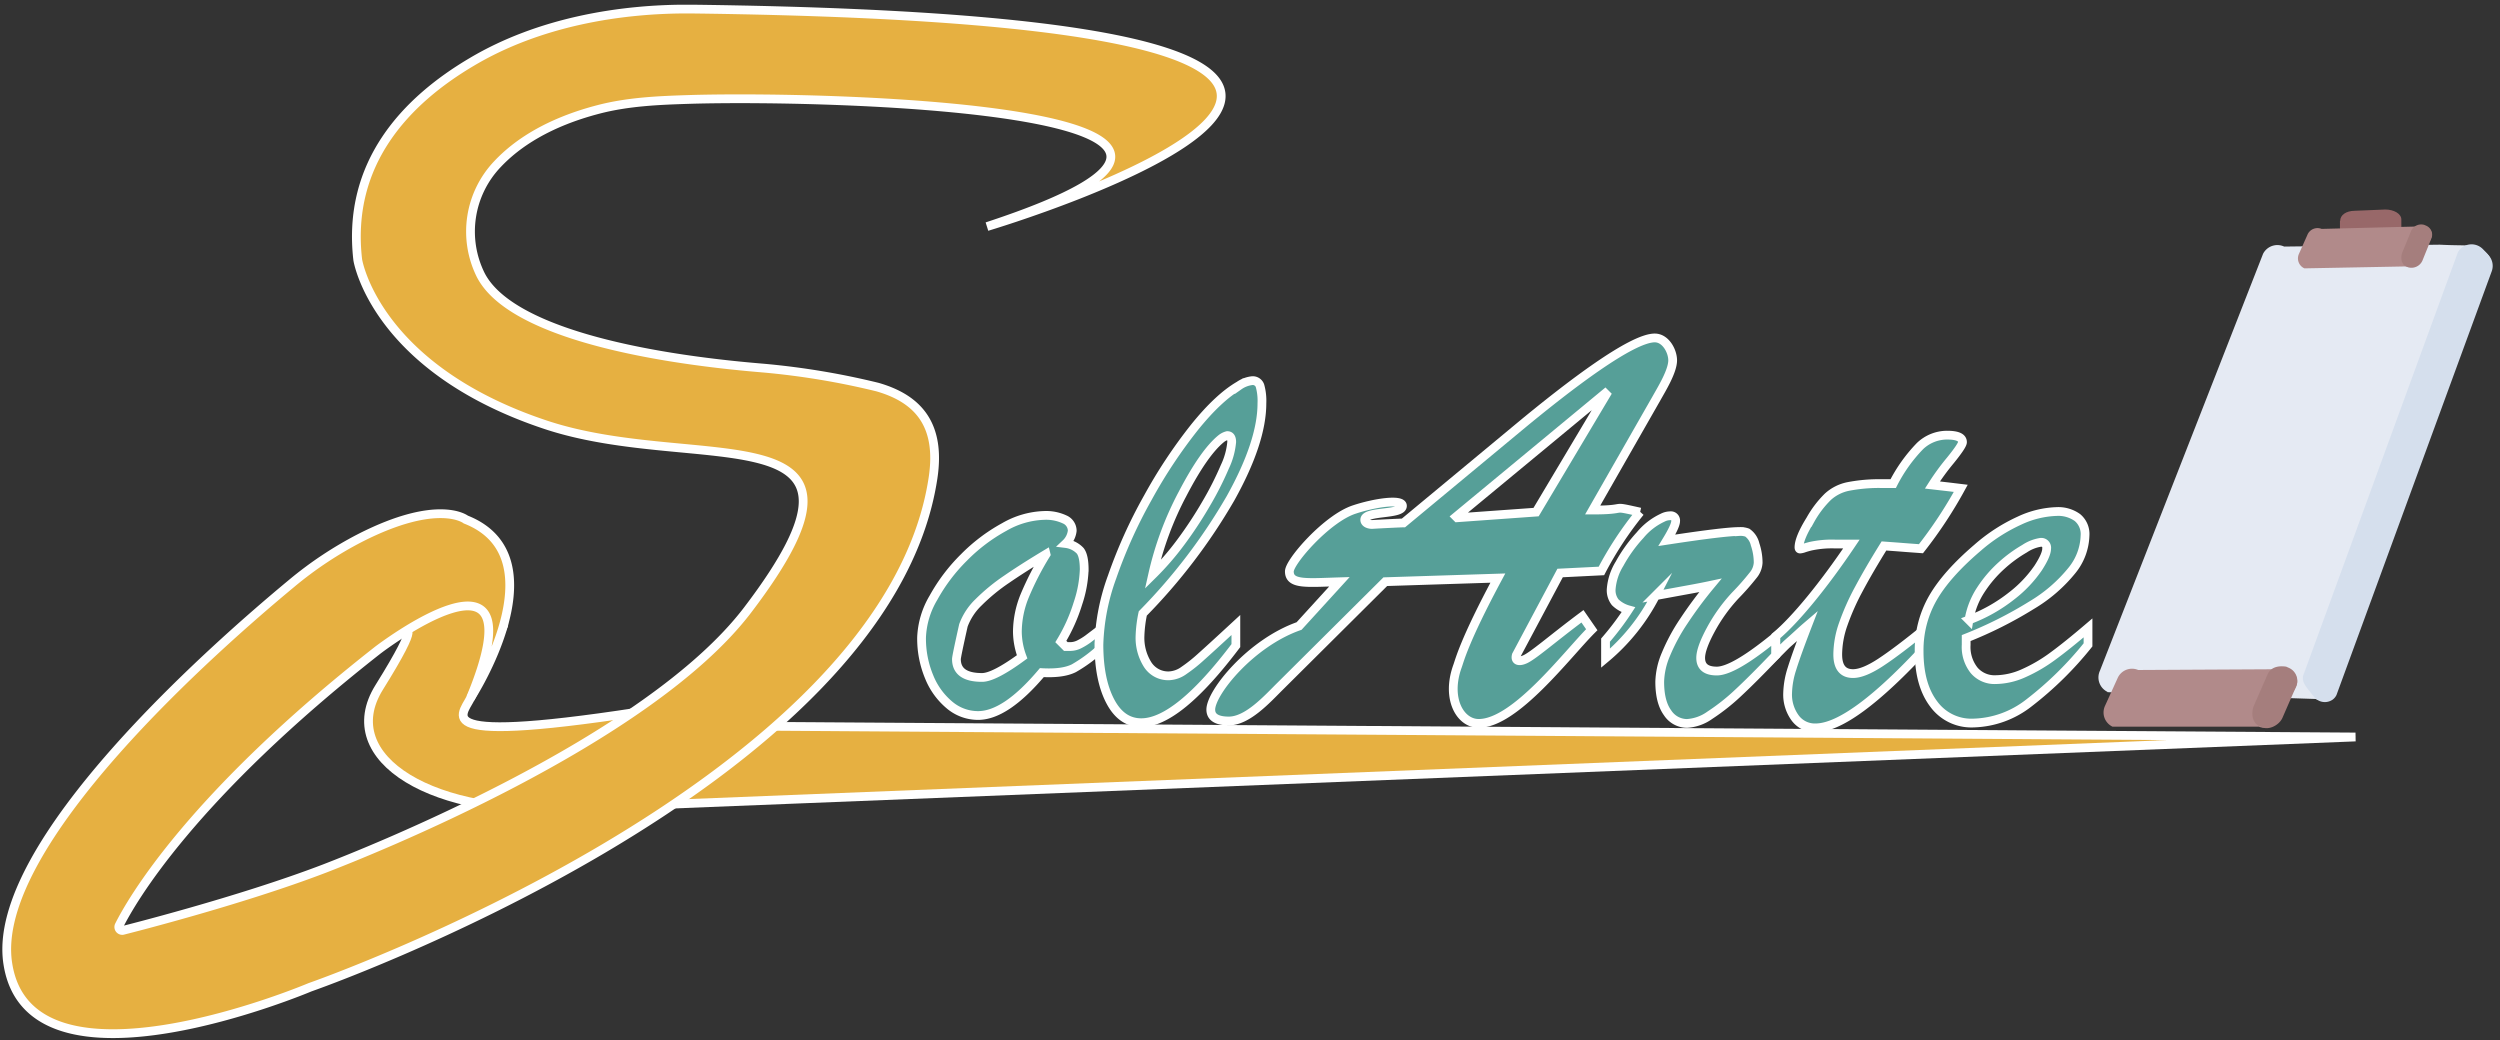 <svg id="Capa_1" data-name="Capa 1" xmlns="http://www.w3.org/2000/svg" xmlns:xlink="http://www.w3.org/1999/xlink" viewBox="0 0 684.21 284.67"><rect x="0" y="0" width="684.21" height="284.67" fill="#333333" stroke="none"/><defs><style>.cls-1{fill:#e6b041;}.cls-1,.cls-2{stroke:#fff;stroke-miterlimit:10;stroke-width:2px;}.cls-2{fill:#569f98;}.cls-3{fill:#e5eaf3;}.cls-4{fill:#d5dfed;}.cls-5{fill:#b18a8a;}.cls-6{fill:#a57e7d;}.cls-7{fill:#986869;}</style><symbol id="logo-2" data-name="logo" viewBox="0 0 568.03 235.74"><path class="cls-1" d="M155.32,159.67l-24.85,23.54C98.82,185.62,75.83,172,86,155.69s5.56-12.52,5.56-12.52,23.88-27.73,22.83-1.68c0,0-5.29,12.2-7.53,16.62S96.23,169.51,155.32,159.67Z"/><polygon class="cls-1" points="536.73 167.01 150.84 164.42 130.47 183.21 536.73 167.01"/><path class="cls-1" d="M73.57,197c9.55-3.69,73.64-29,96.44-58.93,35.5-46.62-11.21-30.71-46-42.25-39-12.95-42.9-37.62-42.9-37.62-2.57-22.07,11-36.3,26.05-45.18C122.36,4,140.93.8,157.62,1c223.85,2.82,67,49.6,67,49.6,80.8-26.53-34-30-67.78-29-7,.22-14,0.5-20.81,2.27-11.53,3-18.65,7.82-23,12.43a22.29,22.29,0,0,0-3.92,25.26c6.41,12.74,36.29,19,64.54,21.32a174.47,174.47,0,0,1,26,4.33c9.59,2.76,14.43,8.89,12.67,20.67-10.53,70.37-142.1,116.21-142.1,116.21s-64,27.11-68.93-5.44C-2.88,191.53,48.87,146.2,66,132a85.63,85.63,0,0,1,15.65-10.39c17.92-9.13,24.11-4.19,24.11-4.19,21.88,8.62,1.08,40.69,1.08,40.69,16.42-39.66-21.13-10.93-21.13-10.93C43.1,180.6,29.52,204.36,26.69,210a0.79,0.79,0,0,0,.81,1.13S54,204.51,73.57,197Z"/><path class="cls-2" d="M345.34,148.36c-0.36,1.4.74,1.46,1.84,1,1.84-.72,6.3-4.7,13.25-9.88l2.12,3.06c-5.65,5.65-17.43,21.37-25.79,21.37-4.24,0-7.51-5.68-4.82-13.08,0.48-1.31,1.51-5.74,9.19-20.06l-25.67.82-24.14,24c-2.83,2.82-7.3,7.77-11.54,7.77-1.77,0-4.12-.35-4.12-2.59,0-3.88,9.07-15.19,20.14-19.07L305,131.61c-7.53.23-11.42,0.7-11.42-2.36,0-2.24,8.6-12.12,14.84-14.13,4.59-1.53,10.95-2.47,10.95-.82,0,2.12-8.59,1.06-8.59,3.18,0,0.82,1.06,1.06,1.65,1.06,1.88-.12,6.71-0.35,7.18-0.35L346,96.29C357.5,86.76,371.63,76,376.92,76,379.4,76,381,79,381,81.11c0,2.47-2.47,6.48-3.65,8.59l-14.6,25.55c8.71,0,3.41-1.18,10.83.47a80.15,80.15,0,0,0-8.83,13.42l-9.42.47Zm20.51-59.48-0.24-.24-34,28.13,0.24,0.24,18-1.29Z"/><path class="cls-2" d="M251.16,142v4.25a33.55,33.55,0,0,1-6.73,5.08q-2.54,1.27-7.3,1-8.25,9.78-14.54,9.78a10.08,10.08,0,0,1-6.47-2.35,16.25,16.25,0,0,1-4.67-6.41,22.74,22.74,0,0,1-1.75-9.08,19.15,19.15,0,0,1,2.7-9,40.4,40.4,0,0,1,7-9.24,39.47,39.47,0,0,1,9.17-6.92,19.33,19.33,0,0,1,9.08-2.63,10,10,0,0,1,4.7.92,2.83,2.83,0,0,1,1.71,2.57,4.73,4.73,0,0,1-1.46,2.92,5.4,5.4,0,0,1,3.3,1.68q0.89,1.18.89,4.29a27.19,27.19,0,0,1-1.43,7.68,38.37,38.37,0,0,1-3.9,8.7l1.14,1.14h1a4.6,4.6,0,0,0,2.13-.54,14.08,14.08,0,0,0,1.87-1.14Zm-13.08-16.69q-5.27,3.17-9,5.74a43.63,43.63,0,0,0-6.35,5.21,14,14,0,0,0-3.49,5.3q-1.59,7.11-1.59,7.68,0,4.19,5.84,4.19,2.73,0,9.14-4.7a16.77,16.77,0,0,1-1.08-5.71,22,22,0,0,1,1.65-8.16A67.47,67.47,0,0,1,238.09,125.35Z"/><path class="cls-2" d="M281.38,141.47v4.7q-13.27,17.58-21.58,17.58-4.51,0-7.08-4.92t-2.57-12.92a48.84,48.84,0,0,1,3-15.39,111.09,111.09,0,0,1,8.16-18.09,114,114,0,0,1,10.6-16q5.49-6.82,10.19-9.55a6.49,6.49,0,0,1,3-1.14,1.73,1.73,0,0,1,1.78,1.17,12.71,12.71,0,0,1,.44,4q0,8.82-7.17,21.68a130.76,130.76,0,0,1-20,26.25,29,29,0,0,0-.63,5.08,11.41,11.41,0,0,0,1.75,6.6,5.57,5.57,0,0,0,4.86,2.54,6.26,6.26,0,0,0,3.43-1.24,34.73,34.73,0,0,0,3.87-3.08Q275.47,146.93,281.38,141.47ZM262.4,130a63.47,63.47,0,0,0,6.38-7.36,92.29,92.29,0,0,0,5.81-8.82,72.43,72.43,0,0,0,4.28-8.44,16.52,16.52,0,0,0,1.56-5.65q0-1.46-1-1.46A3.71,3.71,0,0,0,278,99q-3.87,3.17-8.7,12.41A73.91,73.91,0,0,0,262.4,130Z"/><path class="cls-2" d="M365.69,149.05v-4.13A62.44,62.44,0,0,0,370.9,138a7,7,0,0,1-3-1.71,4.4,4.4,0,0,1-.92-3,12.85,12.85,0,0,1,1.9-5.78,33.15,33.15,0,0,1,4.7-6.54A14.71,14.71,0,0,1,378.7,117a3.83,3.83,0,0,1,1.71-.44,1.1,1.1,0,0,1,1.27,1.21q0,1.08-2,4.38,13.08-2,16.5-2a4.59,4.59,0,0,1,1.84.25,4.46,4.46,0,0,1,1.78,2.67,13.2,13.2,0,0,1,.7,4.19,4.92,4.92,0,0,1-1.17,2.89,57.54,57.54,0,0,1-4,4.54,37.8,37.8,0,0,0-5.65,7.87q-2.29,4.25-2.29,6.41,0,3,3.68,3,3.87,0,13.46-7.87v4.25q-5.27,5.52-8.7,8.7a46.51,46.51,0,0,1-6.35,5,10,10,0,0,1-5.21,1.87,5.32,5.32,0,0,1-4.44-2.44q-1.78-2.44-1.78-7.08a17,17,0,0,1,1.4-6.22,43.13,43.13,0,0,1,4.09-7.59,93.31,93.31,0,0,1,6.06-8.16q-1.78.38-4,.79l-4.7.86-3.81.7A45.77,45.77,0,0,1,365.69,149.05Z"/><path class="cls-2" d="M428.57,109.22h2.73a35.28,35.28,0,0,1,6.09-8.54,8.94,8.94,0,0,1,6.22-2.51q3.49,0,3.49,1.59,0,0.76-2.73,4.13a54.77,54.77,0,0,0-4.13,5.65l3.84,0.44,2.63,0.32a99.91,99.91,0,0,1-9.08,13.77l-3-.22-2.44-.19-3-.22q-3.43,5.52-5.75,9.87a55.22,55.22,0,0,0-3.55,8,21.22,21.22,0,0,0-1.24,6.86q0,4.38,3.49,4.38,2.41,0,6.32-2.57t10.44-7.9v4.25q-17.14,18.6-25.33,18.6a5.57,5.57,0,0,1-4.6-2.22,9,9,0,0,1-1.75-5.71,19.66,19.66,0,0,1,1-5.59q1-3.24,3.52-9.78-0.89.76-1.68,1.49l-1.46,1.33-1.43,1.27c-0.51.45-2.13,2.14-2.63,2.6V144c4.44-3.72,10.93-11.63,17.23-21L420,123q-0.83,0-2,0a22.68,22.68,0,0,0-5.59.51q-0.76.19-1.43,0.41a3.51,3.51,0,0,1-.92.22c-0.17,0-.25-0.13-0.25-0.38q0-2.09,2.6-6.28a23.16,23.16,0,0,1,4-5.27,9.78,9.78,0,0,1,4.57-2.32A36.7,36.7,0,0,1,428.57,109.22Z"/><path class="cls-2" d="M447.94,144.45V146a8.55,8.55,0,0,0,1.84,5.84,6.11,6.11,0,0,0,4.82,2.09,16,16,0,0,0,6.44-1.46,35.2,35.2,0,0,0,6.63-3.87q3.3-2.41,8.06-6.47V146a78.72,78.72,0,0,1-13.46,13.23,21.43,21.43,0,0,1-12.76,4.6,10.62,10.62,0,0,1-9-4.38q-3.3-4.38-3.3-12a23.88,23.88,0,0,1,3.11-12.09q3.11-5.43,10.16-11.46a39.23,39.23,0,0,1,9.58-6.22,21.49,21.49,0,0,1,8.51-2.09,7.49,7.49,0,0,1,4.73,1.36,4.88,4.88,0,0,1,1.75,4.09,13.21,13.21,0,0,1-3,8,34.39,34.39,0,0,1-9.11,7.87A93.27,93.27,0,0,1,447.94,144.45Zm0.63-4.13a36.13,36.13,0,0,0,9.78-5.52,28.12,28.12,0,0,0,6-6.32q1.94-3,1.94-4.41a1.24,1.24,0,0,0-1.33-1.46,9.12,9.12,0,0,0-3.71,1.46,30.57,30.57,0,0,0-5.21,3.81,28,28,0,0,0-4.73,5.52A17.84,17.84,0,0,0,448.58,140.33Z"/><path class="cls-3" d="M480.13,156.7a3.65,3.65,0,0,1-1.69-4.79l37.21-95.09a3.66,3.66,0,0,1,4.81-1.66l35.49-.43c7.1,0.37,8.55-.38,10.85,2.09h0a3.53,3.53,0,0,1,.56,3.86l-35,95.79a3.64,3.64,0,0,1-4.72,1.87l-47.44-1.55Z"/><path class="cls-4" d="M567.13,57.19l-1.21-1.31a3.62,3.62,0,0,0-5.44,0,3.49,3.49,0,0,0-.44.71l-35,95.78c-0.83,1.79.1,2.8,1.76,4.89l0.5,0.61a3.12,3.12,0,0,0,4.15.67,2.83,2.83,0,0,0,.95-1.11l35.43-96.7A3.59,3.59,0,0,0,567.13,57.19Z"/><path class="cls-5" d="M482.47,153.61a3.59,3.59,0,0,1,4.71-1.88l33.39-.18a2.83,2.83,0,0,1,2.87,3v0c-0.1,1.33-1.25,2.57-2,3.67l-2,3.85c-0.83,1.84-2.94,3.39-4.71,2.59l-33.41,0a3.59,3.59,0,0,1-1.7-4.78Z"/><path class="cls-6" d="M513.6,159.78c-0.74,1.66-.45,4,1.15,4.71l0.67,0.3c1.6,0.71,3.91-.48,4.65-2.14l3.09-7.09a3.23,3.23,0,0,0-1.56-4.29l-0.67-.3c-1.69-.26-3.49.06-4.23,1.72Z"/><path class="cls-7" d="M533.24,49.3c0-1.35,1.39-2.29,3.3-2.3l7-.29c1.9,0,3.65.93,3.65,2.28l0,7.25-14-2.19V49.3Z"/><path class="cls-5" d="M525.76,52.5A2.49,2.49,0,0,1,529,51.13l23.17-.58a2,2,0,0,1,2,2v0a6,6,0,0,1-1.34,2.58l-1.33,2.7c-0.55,1.29-2,2.4-3.23,1.86l-23.19.44a2.49,2.49,0,0,1-1.25-3.29Z"/><path class="cls-6" d="M547.44,56.43c-0.5,1.16-.28,2.78.83,3.26l0.47,0.2A2.74,2.74,0,0,0,552,58.36L554,53.41a2.24,2.24,0,0,0-1.12-3l-0.47-.2a2.53,2.53,0,0,0-2.92,1.23Z"/></symbol></defs><title>Logo</title><use width="568.03" height="235.74" transform="translate(0.58 1.29) scale(1.2 1.2)" xlink:href="#logo-2"/></svg>